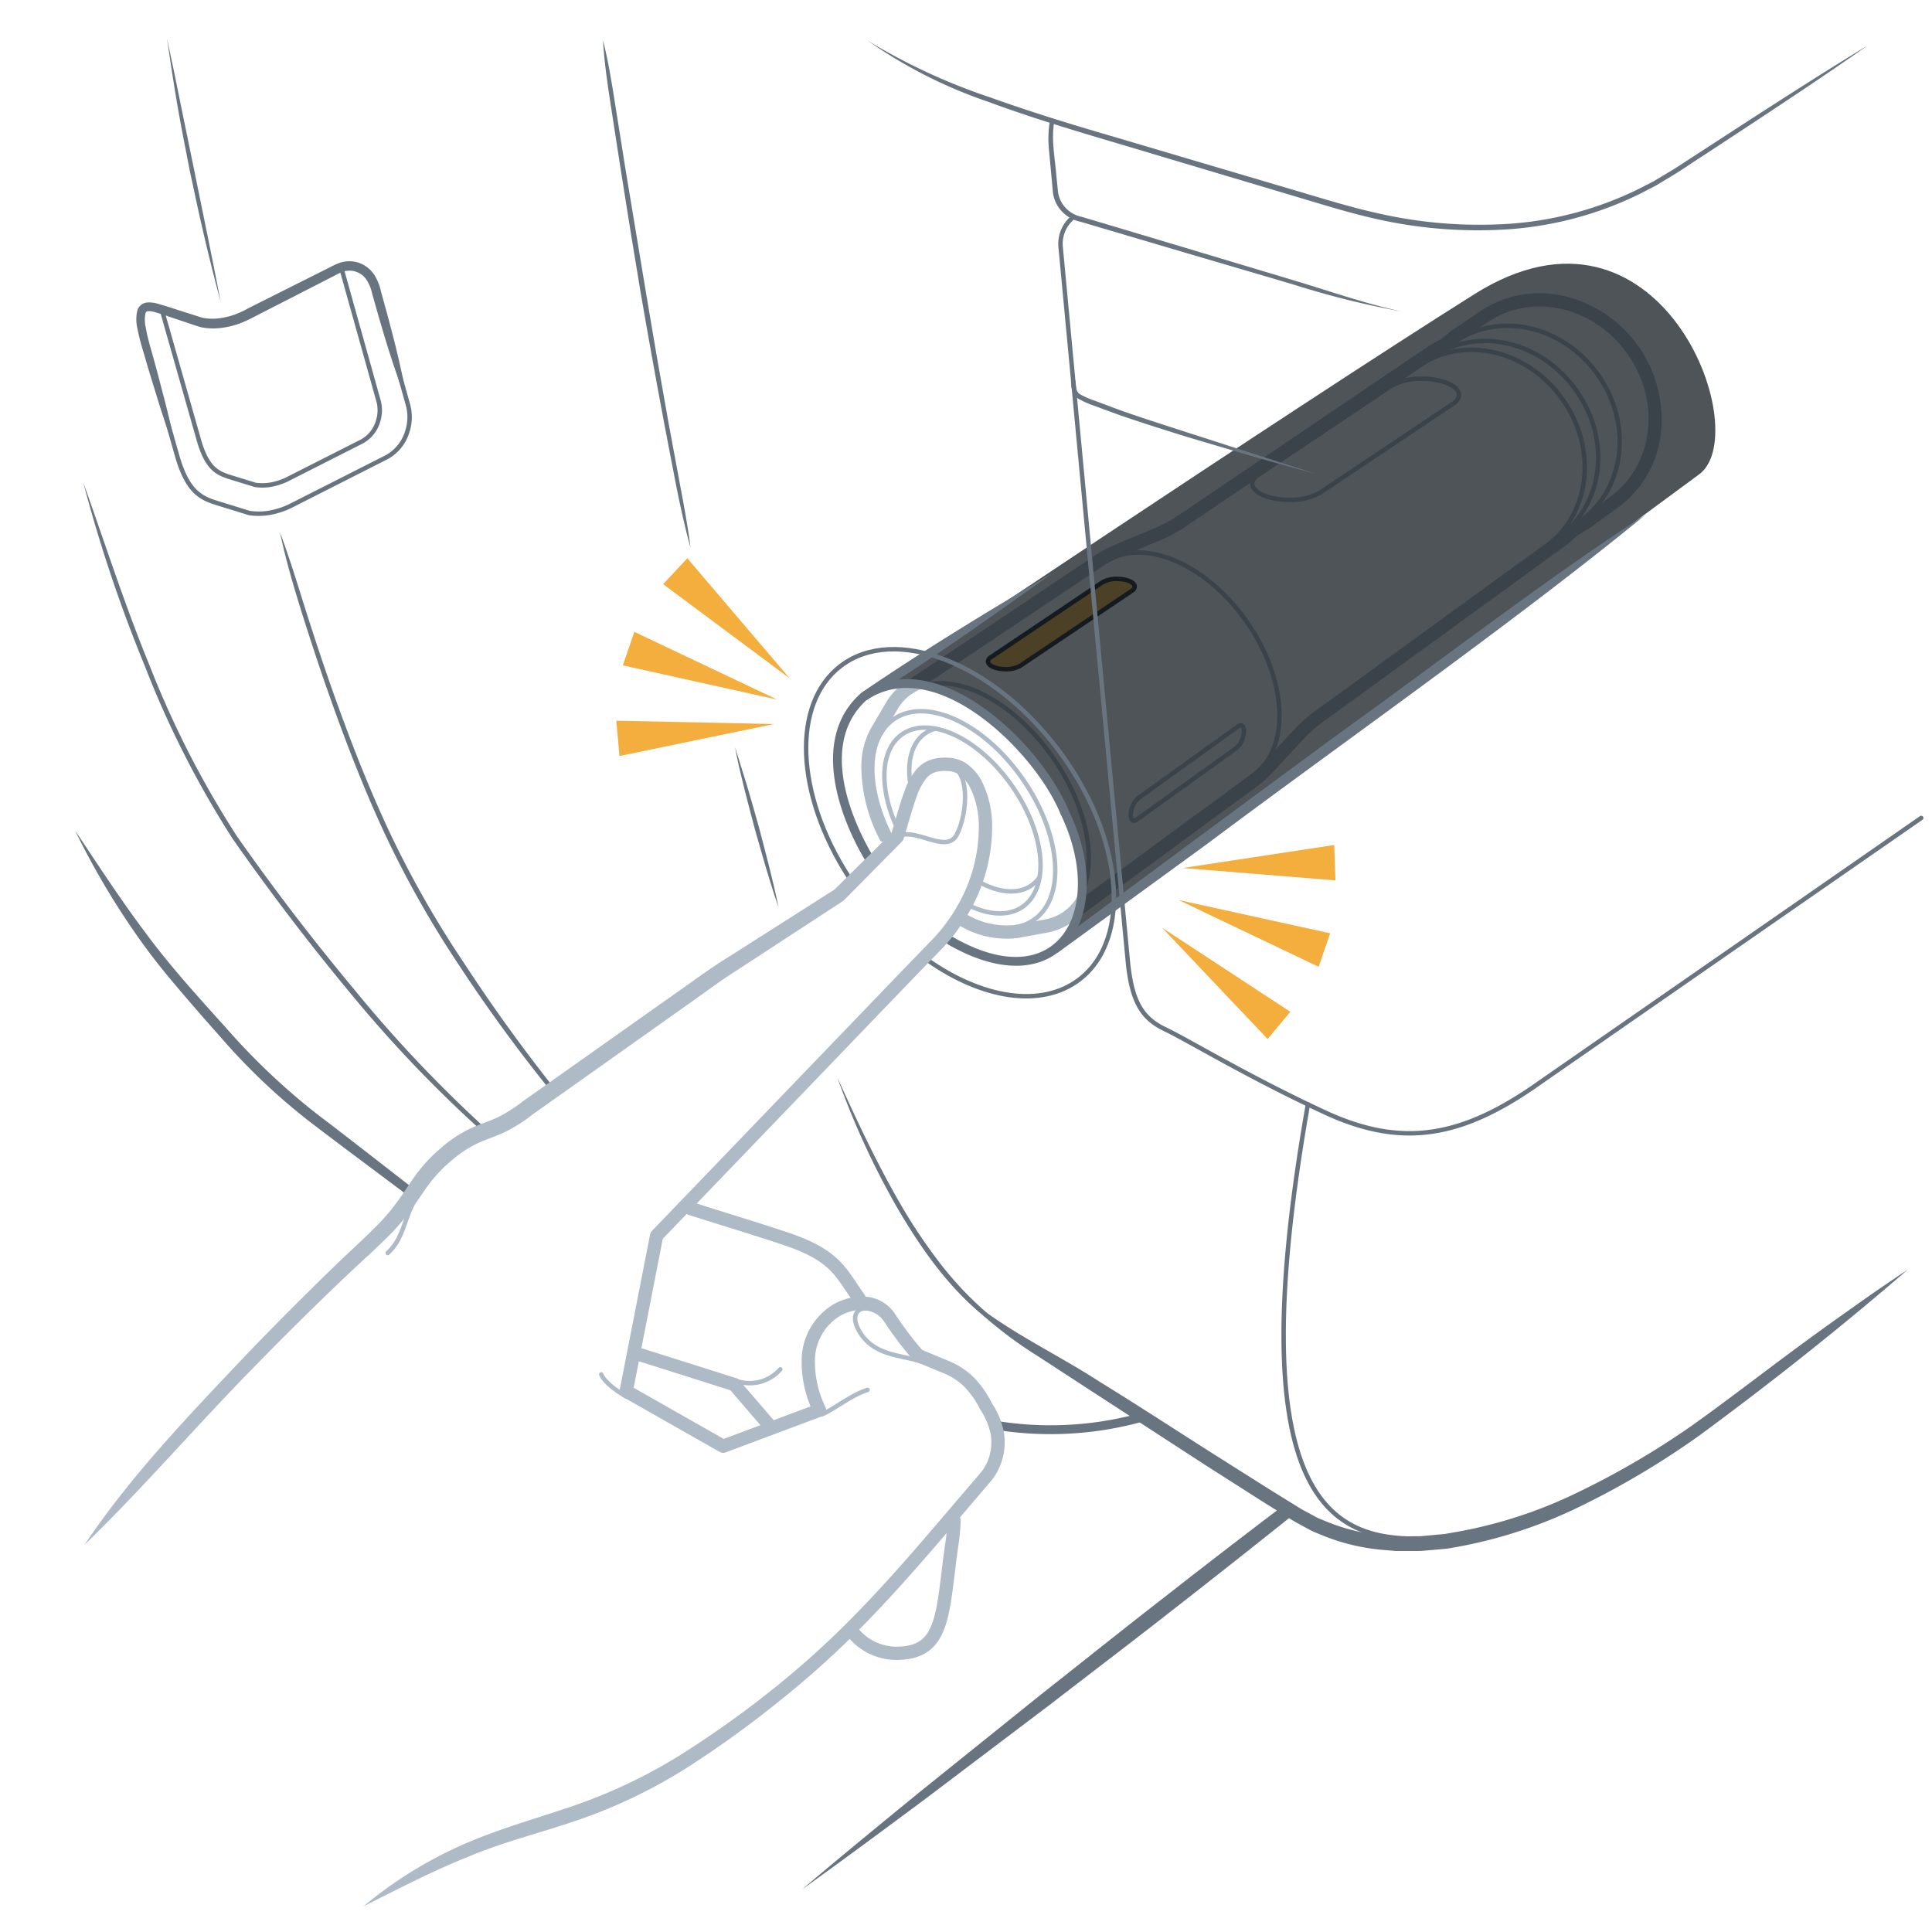 <svg xmlns="http://www.w3.org/2000/svg" width="218" height="218" viewBox="0 0 218 218"><g id="bb934d59-46da-4f79-998d-ab0efe37b6a8" data-name="below"><path d="M54.602,127.826a145.045,145.045,0,0,1-15.102-15.802Q32.518,103.611,26.25,94.642a108.646,108.646,0,0,1-9.905-19.483A163.4,163.4,0,0,1,9.399,54.45c2.458,6.856,4.665,13.786,7.428,20.514a108.14,108.14,0,0,0,9.886,19.361c4.162,5.953,8.598,11.73,13.25,17.314A147.892,147.892,0,0,0,54.931,127.45a.25.25,0,1,1-.329.377Z" style="fill:#687581"/><path d="M128.99,159.879a38.56,38.56,0,0,1-16.68.938" style="fill:none;stroke:#687581;stroke-linecap:round;stroke-linejoin:round"/><path d="M24.907,34.086q-.986-3.665-1.851-7.36c-.581-2.462-1.101-4.937-1.63-7.411-.488-2.482-.985-4.962-1.413-7.457-.424-2.495-.808-4.993-1.171-7.498q.817,3.706,1.549,7.427l1.524,7.427,1.515,7.43Q24.191,30.359,24.907,34.086Z" style="fill:#687581"/><path d="M62.19,123.158c-3.698-4.591-7.187-9.353-10.42-14.286a113.515,113.515,0,0,1-8.647-15.429c-2.463-5.363-4.549-10.885-6.483-16.45q-1.436-4.18-2.753-8.399c-.872-2.814-1.694-5.644-2.296-8.534,1.03,2.767,1.896,5.577,2.776,8.384q1.327,4.208,2.768,8.377c1.943,5.55,4.037,11.052,6.501,16.386a112.913,112.913,0,0,0,8.641,15.333q4.816,7.384,10.303,14.304a.25.25,0,0,1-.39.313Z" style="fill:#687581"/><path d="M111.351,148.134c4.034,2.899,8.591,5.08,12.803,7.826,4.278,2.628,8.474,5.373,12.704,8.06l6.353,4.013,3.192,1.977c.534.348,1.062.603,1.592.896.266.139.525.295.797.421l.837.341a21.69,21.69,0,0,0,7.044,1.613l.908.079.915-.004,1.829-.018,1.827-.17.913-.086.906-.159a51.904,51.904,0,0,0,14.044-4.522,92.136,92.136,0,0,0,12.863-7.523c4.056-2.878,8.019-5.97,12.06-8.941q3.028-2.233,6.108-4.397c2.039-1.462,4.111-2.879,6.203-4.27-7.617,6.576-15.434,12.778-23.567,18.755a93.597,93.597,0,0,1-13.004,7.768,53.49,53.49,0,0,1-14.446,4.791l-.947.16-.959.088-1.918.168c-.642.018-1.287.007-1.931.012l-.966-.001-.965-.086a23.316,23.316,0,0,1-7.538-1.766l-.902-.374c-.294-.138-.575-.306-.863-.459-.566-.315-1.164-.616-1.68-.956l-3.193-1.998-6.347-4.049-12.613-8.194-6.296-4.1a46.843,46.843,0,0,1-6.08-4.507.25.25,0,0,1,.316-.387Z" style="fill:#687581"/><path d="M94.478,121.567c2.189,4.839,4.441,9.641,7.085,14.227a60.227,60.227,0,0,0,4.391,6.592,38.042,38.042,0,0,0,5.397,5.748.25.25,0,0,1,.035.352.253.253,0,0,1-.351.035c-4.172-3.402-7.263-7.876-9.926-12.465A90.546,90.546,0,0,1,94.478,121.567Z" style="fill:#687581"/><path d="M82.943,84.308l1.386,4.473c.451,1.493.858,2.997,1.289,4.495.794,3.014,1.603,6.023,2.225,9.091-1.022-2.949-1.857-5.957-2.707-8.959-.391-1.511-.806-3.015-1.178-4.53C83.589,87.361,83.206,85.85,82.943,84.308Z" style="fill:#687581"/><path d="M68.037,4.518c.595,2.361.985,4.753,1.359,7.147l1.142,7.18,2.379,14.343q1.192,7.17,2.482,14.324l1.326,7.147c.449,2.381.899,4.762,1.192,7.175-1.284-4.686-2.065-9.476-3.002-14.233q-1.344-7.147-2.581-14.315-1.208-7.172-2.325-14.357l-1.113-7.186C68.524,9.348,68.179,6.949,68.037,4.518Z" style="fill:#687581"/><path d="M46.287,135.096c-3.765-2.835-7.562-5.632-11.305-8.501A70.435,70.435,0,0,1,24.704,116.81q-2.361-2.639-4.642-5.338c-1.538-1.791-3.016-3.656-4.382-5.585a87.206,87.206,0,0,1-7.209-12.176c2.622,3.92,5.172,7.864,7.996,11.602,2.772,3.763,5.947,7.234,9.089,10.724a75.639,75.639,0,0,0,10.163,9.63c3.743,2.837,7.432,5.747,11.152,8.618l.021.016a.5.5,0,0,1-.606.795Z" style="fill:#687581"/><path d="M145.896,170.942q-6.801,5.439-13.668,10.793c-4.568,3.583-9.195,7.089-13.789,10.638l-13.892,10.506c-4.659,3.466-9.32,6.928-14.044,10.312,4.432-3.757,8.926-7.434,13.422-11.108l13.574-10.914c4.561-3.591,9.089-7.225,13.677-10.782q6.854-5.371,13.798-10.627a.75.75,0,0,1,.922,1.183Z" style="fill:#687581"/><path d="M24.488,56.761l3.663,1.131a7.352,7.352,0,0,0,3.14-.237,8.447,8.447,0,0,0,1.657-.652l10.691-5.421a4.879,4.879,0,0,0,2.346-2.978,5.177,5.177,0,0,0,.064-2.868L42.337,32.462A3.227,3.227,0,0,0,40.24,30.125a2.98,2.98,0,0,0-2.224.241l-10.119,5.129a8.394,8.394,0,0,1-1.749.702,6.833,6.833,0,0,1-3.591.133l-4.276-1.398c-2.288-.748-3.24-.592-1.593,4.896l3.341,11.748C21.176,55.439,22.616,56.183,24.488,56.761Z" style="fill:none;stroke:#687581;stroke-linecap:round;stroke-linejoin:round;stroke-width:0.5px"/><path d="M18.251,34.922l4.232,14.88c.892,3.005,2.012,3.583,3.468,4.032l2.848.879a5.718,5.718,0,0,0,2.442-.184,6.572,6.572,0,0,0,1.288-.507l8.315-4.216a3.794,3.794,0,0,0,1.824-2.316,4.025,4.025,0,0,0,.05-2.23L38.497,30.165" style="fill:none;stroke:#687581;stroke-linecap:round;stroke-linejoin:round;stroke-width:0.5px"/><path d="M147.579,124.614c-8.021,45.528,3.235,49.013,12.363,49.013" style="fill:none;stroke:#687581;stroke-linecap:round;stroke-linejoin:round;stroke-width:0.5px"/><path d="M46.049,45.736C45.127,43.384,44.323,41,43.58,38.598c-.363-1.203-.725-2.407-1.063-3.617l-.515-1.813a4.705,4.705,0,0,0-.633-1.581,2.309,2.309,0,0,0-2.716-.909,5.83,5.83,0,0,0-.782.365l-.838.429-1.677.858-6.706,3.433a12.888,12.888,0,0,1-1.796.806,9.451,9.451,0,0,1-1.953.438,6.933,6.933,0,0,1-2.041-.052,4.326,4.326,0,0,1-.518-.13l-.448-.15-.895-.3c-1.18-.385-2.418-.833-3.551-1.166a2.241,2.241,0,0,0-.747-.095c-.185.036-.209.049-.287.235a3.746,3.746,0,0,0,.039,1.622c.197,1.196.582,2.388.908,3.604.343,1.209.65,2.429.97,3.645.65,2.429,1.21,4.883,1.697,7.357-.888-2.36-1.703-4.74-2.428-7.146-.368-1.201-.749-2.399-1.093-3.607-.341-1.205-.752-2.406-.984-3.69A4.418,4.418,0,0,1,15.5,35.025a1.267,1.267,0,0,1,.396-.603,1.293,1.293,0,0,1,.675-.285,3.088,3.088,0,0,1,1.116.102c1.283.357,2.414.756,3.629,1.131l.896.286.448.143a3.191,3.191,0,0,0,.397.094,5.866,5.866,0,0,0,1.714.015,8.34,8.34,0,0,0,1.712-.411,11.685,11.685,0,0,0,1.627-.762l6.744-3.384,1.686-.846.843-.423a6.746,6.746,0,0,1,.93-.419,3.386,3.386,0,0,1,2.19-.006,3.458,3.458,0,0,1,1.722,1.339,5.691,5.691,0,0,1,.764,1.896l.5,1.817c.339,1.21.653,2.427.968,3.643C45.067,40.792,45.617,43.248,46.049,45.736Z" style="fill:#687581"/></g><g id="be848adc-f91f-4f44-82a1-4473b1901442" data-name="illustration"><path d="M102.675,88.115c-.287-2.295.23-4.253,1.616-5.292a3.641,3.641,0,0,1,1.261-.607" style="fill:none;stroke:#aebbc7;stroke-linecap:round;stroke-linejoin:round;stroke-width:0.5px"/><path d="M117.294,98.986a3.545,3.545,0,0,1-.995.982c-1.498.976-3.598.749-5.725-.397" style="fill:none;stroke:#aebbc7;stroke-linecap:round;stroke-linejoin:round;stroke-width:0.5px"/><g id="e69b6f66-a335-4564-8541-43fb1c4d7c41" data-name="Offset Group"><path d="M108.352,104.201a10.085,10.085,0,0,0,6.525,1.385l3.244-.602a6.672,6.672,0,0,0,2.36-.914q.19-.12.369-.251l20.797-15.256a12.802,12.802,0,0,0,1.834-1.638l3.387-3.669a15.126,15.126,0,0,1,2.225-1.975L176.537,61.34q.291-.211.56-.45l.447-.398a5.383,5.383,0,0,1,.858-.623l.505-.296q.319-.187.619-.404l2.946-2.14a11.787,11.787,0,0,0,4.622-7.66,14.069,14.069,0,0,0-11.082-15.817,11.791,11.791,0,0,0-8.783,1.731l-3.03,2.049a7.474,7.474,0,0,0-.623.47l-.343.288a5.382,5.382,0,0,1-.928.628l-.408.218a7.26,7.26,0,0,0-.651.392L133.028,58.414a15.113,15.113,0,0,1-2.553,1.374l-4.642,1.945a12.791,12.791,0,0,0-2.166,1.164L102.226,77.229q-.185.124-.362.261a6.671,6.671,0,0,0-1.665,1.906l-1.674,2.843a8.641,8.641,0,0,0-1.086,4.123,17.794,17.794,0,0,0,2.101,8.355" style="fill:none;stroke:#aebbc7;stroke-linecap:round;stroke-linejoin:round;stroke-width:0.5px"/><path d="M108.472,103.982a9.839,9.839,0,0,0,6.36,1.358l3.244-.602a6.423,6.423,0,0,0,2.272-.879q.182-.115.354-.241l20.797-15.256a12.55,12.55,0,0,0,1.798-1.606l3.387-3.669a15.365,15.365,0,0,1,2.261-2.007L176.39,61.137q.281-.204.54-.435l.447-.398a5.625,5.625,0,0,1,.898-.652l.505-.296q.308-.181.598-.391l2.945-2.14a11.537,11.537,0,0,0,4.523-7.499,13.819,13.819,0,0,0-10.881-15.531,11.54,11.54,0,0,0-8.597,1.692l-3.03,2.049a7.205,7.205,0,0,0-.602.455l-.343.288a5.631,5.631,0,0,1-.971.658l-.408.218a7.007,7.007,0,0,0-.628.379L133.167,58.622a15.367,15.367,0,0,1-2.595,1.397l-4.642,1.945a12.538,12.538,0,0,0-2.123,1.141L102.365,77.437q-.177.119-.348.25a6.424,6.424,0,0,0-1.603,1.835L98.74,82.365a8.393,8.393,0,0,0-1.052,4.004,17.549,17.549,0,0,0,2.074,8.235" style="fill:none;stroke:#aebbc7;stroke-linecap:round;stroke-linejoin:round;stroke-width:0.5px"/><path d="M108.592,103.762a9.595,9.595,0,0,0,6.194,1.332l3.244-.602a6.171,6.171,0,0,0,2.184-.845q.175-.11.34-.232l20.797-15.256a12.297,12.297,0,0,0,1.762-1.574l3.387-3.669a15.622,15.622,0,0,1,2.298-2.04l27.446-19.941q.271-.197.521-.419l.447-.398a5.874,5.874,0,0,1,.938-.681l.505-.296q.298-.174.577-.377l2.944-2.139A11.287,11.287,0,0,0,186.6,49.286,13.57,13.57,0,0,0,175.92,34.042a11.289,11.289,0,0,0-8.411,1.653l-3.03,2.049a6.999,6.999,0,0,0-.581.439l-.343.288a5.88,5.88,0,0,1-1.014.687l-.408.218a6.752,6.752,0,0,0-.606.365L133.306,58.83a15.626,15.626,0,0,1-2.637,1.419l-4.642,1.945a12.296,12.296,0,0,0-2.081,1.118L102.504,77.645q-.17.114-.334.24a6.171,6.171,0,0,0-1.541,1.765l-1.674,2.843a8.143,8.143,0,0,0-1.017,3.885,17.301,17.301,0,0,0,2.047,8.114" style="fill:none;stroke:#aebbc7;stroke-linecap:round;stroke-linejoin:round;stroke-width:0.5px"/><path d="M108.711,103.543a9.35,9.35,0,0,0,6.029,1.306l3.244-.602a5.921,5.921,0,0,0,2.096-.81q.167-.106.326-.222l20.797-15.257a12.049,12.049,0,0,0,1.726-1.542l3.387-3.669a15.866,15.866,0,0,1,2.335-2.073l27.446-19.941q.261-.19.502-.404l.447-.398a6.122,6.122,0,0,1,.978-.71l.505-.296q.287-.168.557-.364l2.943-2.139a11.037,11.037,0,0,0,4.326-7.178,13.32,13.32,0,0,0-10.48-14.958,11.039,11.039,0,0,0-8.225,1.615l-3.03,2.049a6.758,6.758,0,0,0-.561.423l-.343.288a6.132,6.132,0,0,1-1.058.716l-.408.218a6.515,6.515,0,0,0-.583.352L133.445,59.038a15.869,15.869,0,0,1-2.679,1.442l-4.642,1.945a12.047,12.047,0,0,0-2.039,1.095L102.642,77.853q-.163.109-.32.23a5.924,5.924,0,0,0-1.478,1.694l-1.674,2.843a7.895,7.895,0,0,0-.983,3.766,17.053,17.053,0,0,0,2.02,7.993" style="fill:none;stroke:#aebbc7;stroke-linecap:round;stroke-linejoin:round;stroke-width:0.5px"/></g><path d="M108.831,103.323a9.106,9.106,0,0,0,5.864,1.279L117.938,104a5.671,5.671,0,0,0,2.009-.776q.16-.101.311-.212l20.797-15.257a11.791,11.791,0,0,0,1.69-1.51l3.387-3.669a16.124,16.124,0,0,1,2.372-2.105L175.95,60.531q.251-.182.482-.388l.447-.398a6.381,6.381,0,0,1,1.018-.739l.505-.296q.277-.162.536-.35l2.942-2.138c4.898-3.592,5.881-10.846,1.996-16.39s-11.039-7.098-16.087-3.722l-3.03,2.049a6.512,6.512,0,0,0-.54.408l-.343.288a6.374,6.374,0,0,1-1.101.745l-.408.218a6.273,6.273,0,0,0-.561.338L133.584,59.245a16.117,16.117,0,0,1-2.722,1.464l-4.642,1.945a11.796,11.796,0,0,0-1.996,1.073L102.781,78.06q-.156.104-.305.22a5.673,5.673,0,0,0-1.416,1.623L99.386,82.746c-1.585,2.691-1.168,7.138,1.045,11.52" style="fill:none;stroke:#aebbc7;stroke-linecap:round;stroke-linejoin:round;stroke-width:0.5px"/><path d="M99.386,82.746a5.038,5.038,0,0,1,1.274-1.454c3.587-2.754,10.209.149,14.697,6.556s4.954,13.624,1.139,16.055a5.035,5.035,0,0,1-1.801.7" style="fill:none;stroke:#aebbc7;stroke-linecap:round;stroke-linejoin:round;stroke-width:0.5px"/><path d="M102.781,78.06c4.053-2.709,11.167.477,16.005,7.385s5.403,14.683,1.471,17.567" style="fill:none;stroke:#aebbc7;stroke-linecap:round;stroke-linejoin:round;stroke-width:0.5px"/><path d="M164.395,38.406c5.02-3.224,12.072-1.602,15.942,3.923,3.878,5.535,2.977,12.705-1.792,16.315" style="fill:none;stroke:#aebbc7;stroke-linecap:round;stroke-linejoin:round;stroke-width:0.5px"/><path d="M161.689,40.236c5.031-3.399,12.245-1.778,16.199,3.866,3.911,5.582,3.011,12.698-1.767,16.308" style="fill:none;stroke:#aebbc7;stroke-linecap:round;stroke-linejoin:round;stroke-width:0.5px"/><path d="M159.807,41.508c5.011-3.756,12.485-2.195,16.544,3.6,3.833,5.471,3.079,12.524-1.441,16.177" style="fill:none;stroke:#aebbc7;stroke-linecap:round;stroke-linejoin:round;stroke-width:0.5px"/><path d="M142.375,86.647c3.146-3.408,2.563-10.402-1.722-16.52s-10.659-9.054-14.937-7.262" style="fill:none;stroke:#aebbc7;stroke-linecap:round;stroke-linejoin:round;stroke-width:0.5px"/><path d="M100.998,92.908c-1.776-4.176-1.638-8.211.667-9.959,3.042-2.306,8.678.232,12.521,5.72s4.303,11.652,1.096,13.723c-1.565,1.011-3.715.852-5.933-.216" style="fill:none;stroke:#aebbc7;stroke-linecap:round;stroke-linejoin:round;stroke-width:0.5px"/><path d="M141.978,53.579l14.963-10.01a6.657,6.657,0,0,1,3.503-.829c2.308,0,4.18.817,4.18,1.824a1.271,1.271,0,0,1-.676.995L148.984,55.57a6.657,6.657,0,0,1-3.503.829c-2.308,0-4.18-.817-4.18-1.824A1.271,1.271,0,0,1,141.978,53.579Z" style="fill:none;stroke:#aebbc7;stroke-linecap:round;stroke-linejoin:round;stroke-width:0.5px"/><path d="M111.804,74.164,124.38,65.716a3.168,3.168,0,0,1,1.667-.394c1.099,0,1.989.389,1.989.868a.605.605,0,0,1-.322.474l-12.576,8.449a3.168,3.168,0,0,1-1.667.394c-1.099,0-1.989-.389-1.989-.868A.605.605,0,0,1,111.804,74.164Z" style="fill:#f4ae3d;stroke:#141b21;stroke-linecap:round;stroke-linejoin:round;stroke-width:0.5px"/><path d="M128.248,92.493,139.51,84.401a2.24,2.24,0,0,0,.672-1.007c.271-.728.233-1.413-.085-1.531a.427.427,0,0,0-.393.097l-11.262,8.093a2.239,2.239,0,0,0-.672,1.007c-.271.728-.233,1.413.085,1.532A.428.428,0,0,0,128.248,92.493Z" style="fill:none;stroke:#aebbc7;stroke-linecap:round;stroke-linejoin:round;stroke-width:0.5px"/></g><g id="a4de9b74-ace6-446c-9cd2-9fd7b58f74be" data-name="above"><path d="M97.52,78.556c4.739-3.597,13.421-.138,19.391,7.726s6.968,17.156,2.229,20.753l72.694-53.592c6.131-4.947-4.566-33.371-25.438-20.268S97.52,78.556,97.52,78.556Z" style="fill:#141b21;opacity:0.75"/><path d="M118.843,106.633c8.249-6.16,24.889-18.468,33.192-24.549,9.857-7.069,23.505-17.539,33.611-23.98-14.74,12.081-34.187,25.699-49.523,37.184l-16.688,12.15a.5.5,0,0,1-.593-.805Z" style="fill:#687581"/><path d="M97.246,78.138c6.977-4.766,14.206-9.143,21.471-13.457-6.861,4.932-13.765,9.806-20.924,14.293a.5.5,0,0,1-.548-.837Z" style="fill:#687581"/><path d="M216.784,92.294l-42.933,29.79c-8.919,6.359-15.683,7.466-24.415,3.407s-15.374-8.117-17.957-9.347-3.784-3.071-4.224-7.725c-.392-4.144-6.252-66.449-7.577-80.549a3.851,3.851,0,0,1,1.477-3.405" style="fill:none;stroke:#687581;stroke-linecap:round;stroke-linejoin:round;stroke-width:0.5px"/><path d="M158.154,35.144a97.796,97.796,0,0,1-12.183-3.033l-12.044-3.54-12.04-3.556a3.978,3.978,0,0,1-2.633-1.928,3.828,3.828,0,0,1-.467-1.608l-.145-1.565-.289-3.129a12.079,12.079,0,0,1,.121-3.185l.001-.007a.25.25,0,0,1,.494.08l-.001.005c-.375,2.028.066,4.103.232,6.188l.159,1.559a3.344,3.344,0,0,0,.407,1.38,3.389,3.389,0,0,0,2.285,1.66L134.079,28.06l12.023,3.612C150.114,32.869,154.057,34.269,158.154,35.144Z" style="fill:#687581"/><path d="M210.71,5.153c-4.157,2.919-8.386,5.727-12.618,8.53l-6.365,4.179c-1.071.686-2.101,1.415-3.206,2.064l-1.639.992-1.701.883a39.821,39.821,0,0,1-14.694,4.051,52.017,52.017,0,0,1-15.223-1.15c-2.491-.557-4.939-1.29-7.365-2.018L140.6,20.506l-14.595-4.355c-4.868-1.437-9.733-2.905-14.507-4.667A53.493,53.493,0,0,1,97.93,4.594a67.743,67.743,0,0,0,13.754,6.379c4.768,1.711,9.624,3.19,14.498,4.608l14.601,4.32,7.301,2.16c2.436.726,4.857,1.443,7.323,1.989a51.455,51.455,0,0,0,15.031,1.192,39.233,39.233,0,0,0,14.496-3.938l1.681-.865,1.621-.973c1.087-.632,2.134-1.367,3.203-2.045l6.386-4.147C202.095,10.527,206.366,7.785,210.71,5.153Z" style="fill:#687581"/><path d="M121.354,43.036a5.605,5.605,0,0,0,.111.88.926.926,0,0,0,.429.587,9.538,9.538,0,0,0,1.652.718c1.167.431,2.333.888,3.502,1.294,2.351.815,4.727,1.572,7.099,2.337l14.24,4.59c-4.825-1.27-9.604-2.704-14.388-4.123-2.384-.738-4.761-1.493-7.128-2.295-1.189-.406-2.348-.854-3.522-1.28a9.76,9.76,0,0,1-1.755-.805,1.466,1.466,0,0,1-.628-.895,5.935,5.935,0,0,1-.112-.974.25.25,0,0,1,.232-.267A.254.254,0,0,1,121.354,43.036Z" style="fill:#687581"/><path d="M95.728,98.887c-5.947-9.245-6.45-19.508-.847-23.761,6.071-4.608,17.01-.417,24.434,9.363s8.521,21.443,2.45,26.051c-4.268,3.24-10.944,2.13-17.111-2.214" style="fill:none;stroke:#687581;stroke-linecap:round;stroke-linejoin:round;stroke-width:0.5px"/><path d="M97.54,96.942c-3.151-5.365-5.861-13.807-.465-18.66,8.527-5.952,20.294,5.512,23.487,13.117,5.61,11.557-.652,22.552-13.558,15.19a.5.5,0,0,1,.51-.86c12.047,6.903,17.29-3.327,12.139-13.912C116.806,84.841,105.499,73.639,97.7,79.062c-4.906,4.54-2.204,12.365.696,17.363a.5.5,0,0,1-.857.516Z" style="fill:#687581"/><polyline points="86.677 160.676 82.843 156.224 72.331 152.894" style="fill:none;stroke:#aebbc7;stroke-linecap:round;stroke-linejoin:round;stroke-width:1.5px"/><path d="M107.655,171.622c-.057.953-.127,1.781-.211,2.351-1.153,7.742-.67,12.488-6.142,12.579a6.319,6.319,0,0,1-4.992-2.264" style="fill:none;stroke:#aebbc7;stroke-linecap:round;stroke-linejoin:round;stroke-width:1.5px"/><path d="M77.959,136.386c4.361,1.353,8.928,2.785,10.871,3.449,4.036,1.378,5.432,2.746,6.78,4.733l1.385,2.042" style="fill:none;stroke:#aebbc7;stroke-linecap:round;stroke-linejoin:round;stroke-width:1.5px"/><path d="M82.895,155.743a4.572,4.572,0,0,0,5.152-1.239" style="fill:none;stroke:#aebbc7;stroke-linecap:round;stroke-linejoin:round;stroke-width:0.5px"/><path d="M41.026,215.094a47.458,47.458,0,0,1,11.251-6.976c4.079-1.789,8.364-2.962,12.459-4.366a59.337,59.337,0,0,0,11.717-5.53,113.929,113.929,0,0,0,10.655-7.544,101.341,101.341,0,0,0,9.67-8.775c3.04-3.127,5.921-6.416,8.768-9.747l4.272-5.005c.34-.405.755-.862,1.022-1.218a5.354,5.354,0,0,0,.679-1.261,5.481,5.481,0,0,0,.261-2.85,7.558,7.558,0,0,0-1.174-2.768,10.085,10.085,0,0,0-1.746-2.53,7.271,7.271,0,0,0-2.5-1.618l-3.039-1.26-.009-.004a.72.72,0,0,1-.259-.184c-.714-.804-1.353-1.611-1.98-2.454q-.467-.63-.909-1.278l-.436-.653a2.989,2.989,0,0,0-.384-.466c-1.146-1.147-3.31-.969-4.781.018a5.923,5.923,0,0,0-2.602,4.589,11.629,11.629,0,0,0,1.196,5.588l.003.007a.75.75,0,0,1-.379.991l-.043.018L81.861,163.889a.755.755,0,0,1-.633-.05L70.29,157.63a.752.752,0,0,1-.366-.796l3.431-17.555a.759.759,0,0,1,.199-.379l27.833-28.949,3.485-3.601a19.353,19.353,0,0,0,2.968-3.811,17.86,17.86,0,0,0,2.607-9.145,9.984,9.984,0,0,0-.975-4.511,4.04,4.04,0,0,0-1.374-1.554,2.406,2.406,0,0,0-.895-.306,4.716,4.716,0,0,0-1.066-.008,2.303,2.303,0,0,0-1.67.873,6.906,6.906,0,0,0-1.031,1.988c-.548,1.509-.969,3.15-1.472,4.754l-.006.021a.727.727,0,0,1-.177.3l-.009.009-6.538,6.615a.771.771,0,0,1-.122.1l-.011.007-11.852,7.738c-2.002,1.25-3.867,2.7-5.808,4.038L71.669,117.55l-11.542,8.183a18.511,18.511,0,0,1-3.138,2c-1.158.546-2.292.87-3.261,1.353a12.87,12.87,0,0,0-2.743,1.835,15.97,15.97,0,0,0-2.342,2.388c-.687.88-1.308,1.872-2.015,2.864a26.914,26.914,0,0,1-2.324,2.83c-1.718,1.761-3.46,3.281-5.173,4.913q-5.124,4.867-10.063,9.93c-6.636,6.71-12.738,13.884-19.551,20.487,5.295-7.902,11.899-14.732,18.4-21.601q4.923-5.117,10.031-10.055c1.695-1.638,3.498-3.248,5.065-4.882a25.117,25.117,0,0,0,2.148-2.659c.659-.936,1.283-1.956,2.041-2.945a17.824,17.824,0,0,1,2.587-2.683,14.108,14.108,0,0,1,3.129-2.094c1.151-.562,2.305-.89,3.282-1.358a16.625,16.625,0,0,0,2.822-1.806l11.588-8.195,5.794-4.098c1.943-1.348,3.83-2.78,5.854-4.008L94.23,100.33l-.133.107,6.615-6.539-.186.309.006-.021c.499-1.587.906-3.194,1.498-4.832a8.265,8.265,0,0,1,1.289-2.432,4.008,4.008,0,0,1,1.187-.979,4.324,4.324,0,0,1,1.46-.42,6.127,6.127,0,0,1,1.436.011,3.909,3.909,0,0,1,1.461.502,5.508,5.508,0,0,1,1.934,2.139,11.428,11.428,0,0,1,1.151,5.203,19.344,19.344,0,0,1-2.819,9.927,20.859,20.859,0,0,1-3.182,4.089l-3.495,3.612L74.629,139.945l.199-.379-3.431,17.555-.366-.796,10.937,6.209-.633-.05,10.878-4.073-.419,1.014a13.088,13.088,0,0,1-1.327-6.333,7.432,7.432,0,0,1,3.283-5.728,6.41,6.41,0,0,1,3.28-1.05,4.327,4.327,0,0,1,3.956,1.939l.419.627c.282.416.575.826.875,1.23.597.805,1.236,1.607,1.884,2.337l-.267-.188,3.039,1.26a8.793,8.793,0,0,1,2.982,1.939,11.536,11.536,0,0,1,1.993,2.852,9.044,9.044,0,0,1,1.35,3.26,6.98,6.98,0,0,1-.335,3.625,6.855,6.855,0,0,1-.876,1.626c-.396.518-.727.868-1.091,1.304l-4.272,5.005c-2.853,3.338-5.757,6.653-8.833,9.818a104.21,104.21,0,0,1-9.806,8.904,115.42,115.42,0,0,1-10.75,7.747,58.383,58.383,0,0,1-12.008,5.743c-4.195,1.457-8.443,2.466-12.432,4.159C48.83,211.106,44.979,213.119,41.026,215.094Z" style="fill:#aebbc7"/><path d="M97.892,156.832c-1.948.618-3.535,2.047-5.161,2.765" style="fill:none;stroke:#aebbc7;stroke-linecap:round;stroke-linejoin:round;stroke-width:0.5px"/><path d="M103.883,153.614c-2.206-.761-5.397-.57-7.009-3.56-1.454-2.697,1.543-3.41,3.411-.788" style="fill:none;stroke:#aebbc7;stroke-linecap:round;stroke-linejoin:round;stroke-width:0.5px"/><path d="M101.242,94.428c1.968-1.212,5.504,2.016,6.707-.229,1.286-2.401,1.683-8.177-1.573-7.961" style="fill:none;stroke:#aebbc7;stroke-linecap:round;stroke-linejoin:round;stroke-width:0.5px"/><path d="M70.66,157.577c-2.553-1.487-2.818-2.494-2.818-2.494" style="fill:none;stroke:#aebbc7;stroke-linecap:round;stroke-linejoin:round;stroke-width:0.5px"/><path d="M47.624,134.003c-2.145,3.023-1.832,5.532-3.878,7.383" style="fill:none;stroke:#aebbc7;stroke-linecap:round;stroke-linejoin:round;stroke-width:0.5px"/></g><g id="adbac286-d802-42e2-83e6-c5cdb4bee871" data-name="arrows above"><polygon points="132.985 101.554 150.091 105.309 148.793 109.093 132.985 101.554" style="fill:#f4ae3d"/><polygon points="131.131 104.686 145.6 114.17 143.035 117.239 131.131 104.686" style="fill:#f4ae3d"/><polygon points="133.445 97.944 150.548 95.344 150.688 99.341 133.445 97.944" style="fill:#f4ae3d"/><polygon points="87.694 78.94 70.279 75.079 71.577 71.296 87.694 78.94" style="fill:#f4ae3d"/><polygon points="89.109 76.548 74.824 65.914 77.557 62.994 89.109 76.548" style="fill:#f4ae3d"/><polygon points="87.342 81.697 69.903 85.304 69.538 81.321 87.342 81.697" style="fill:#f4ae3d"/></g></svg>